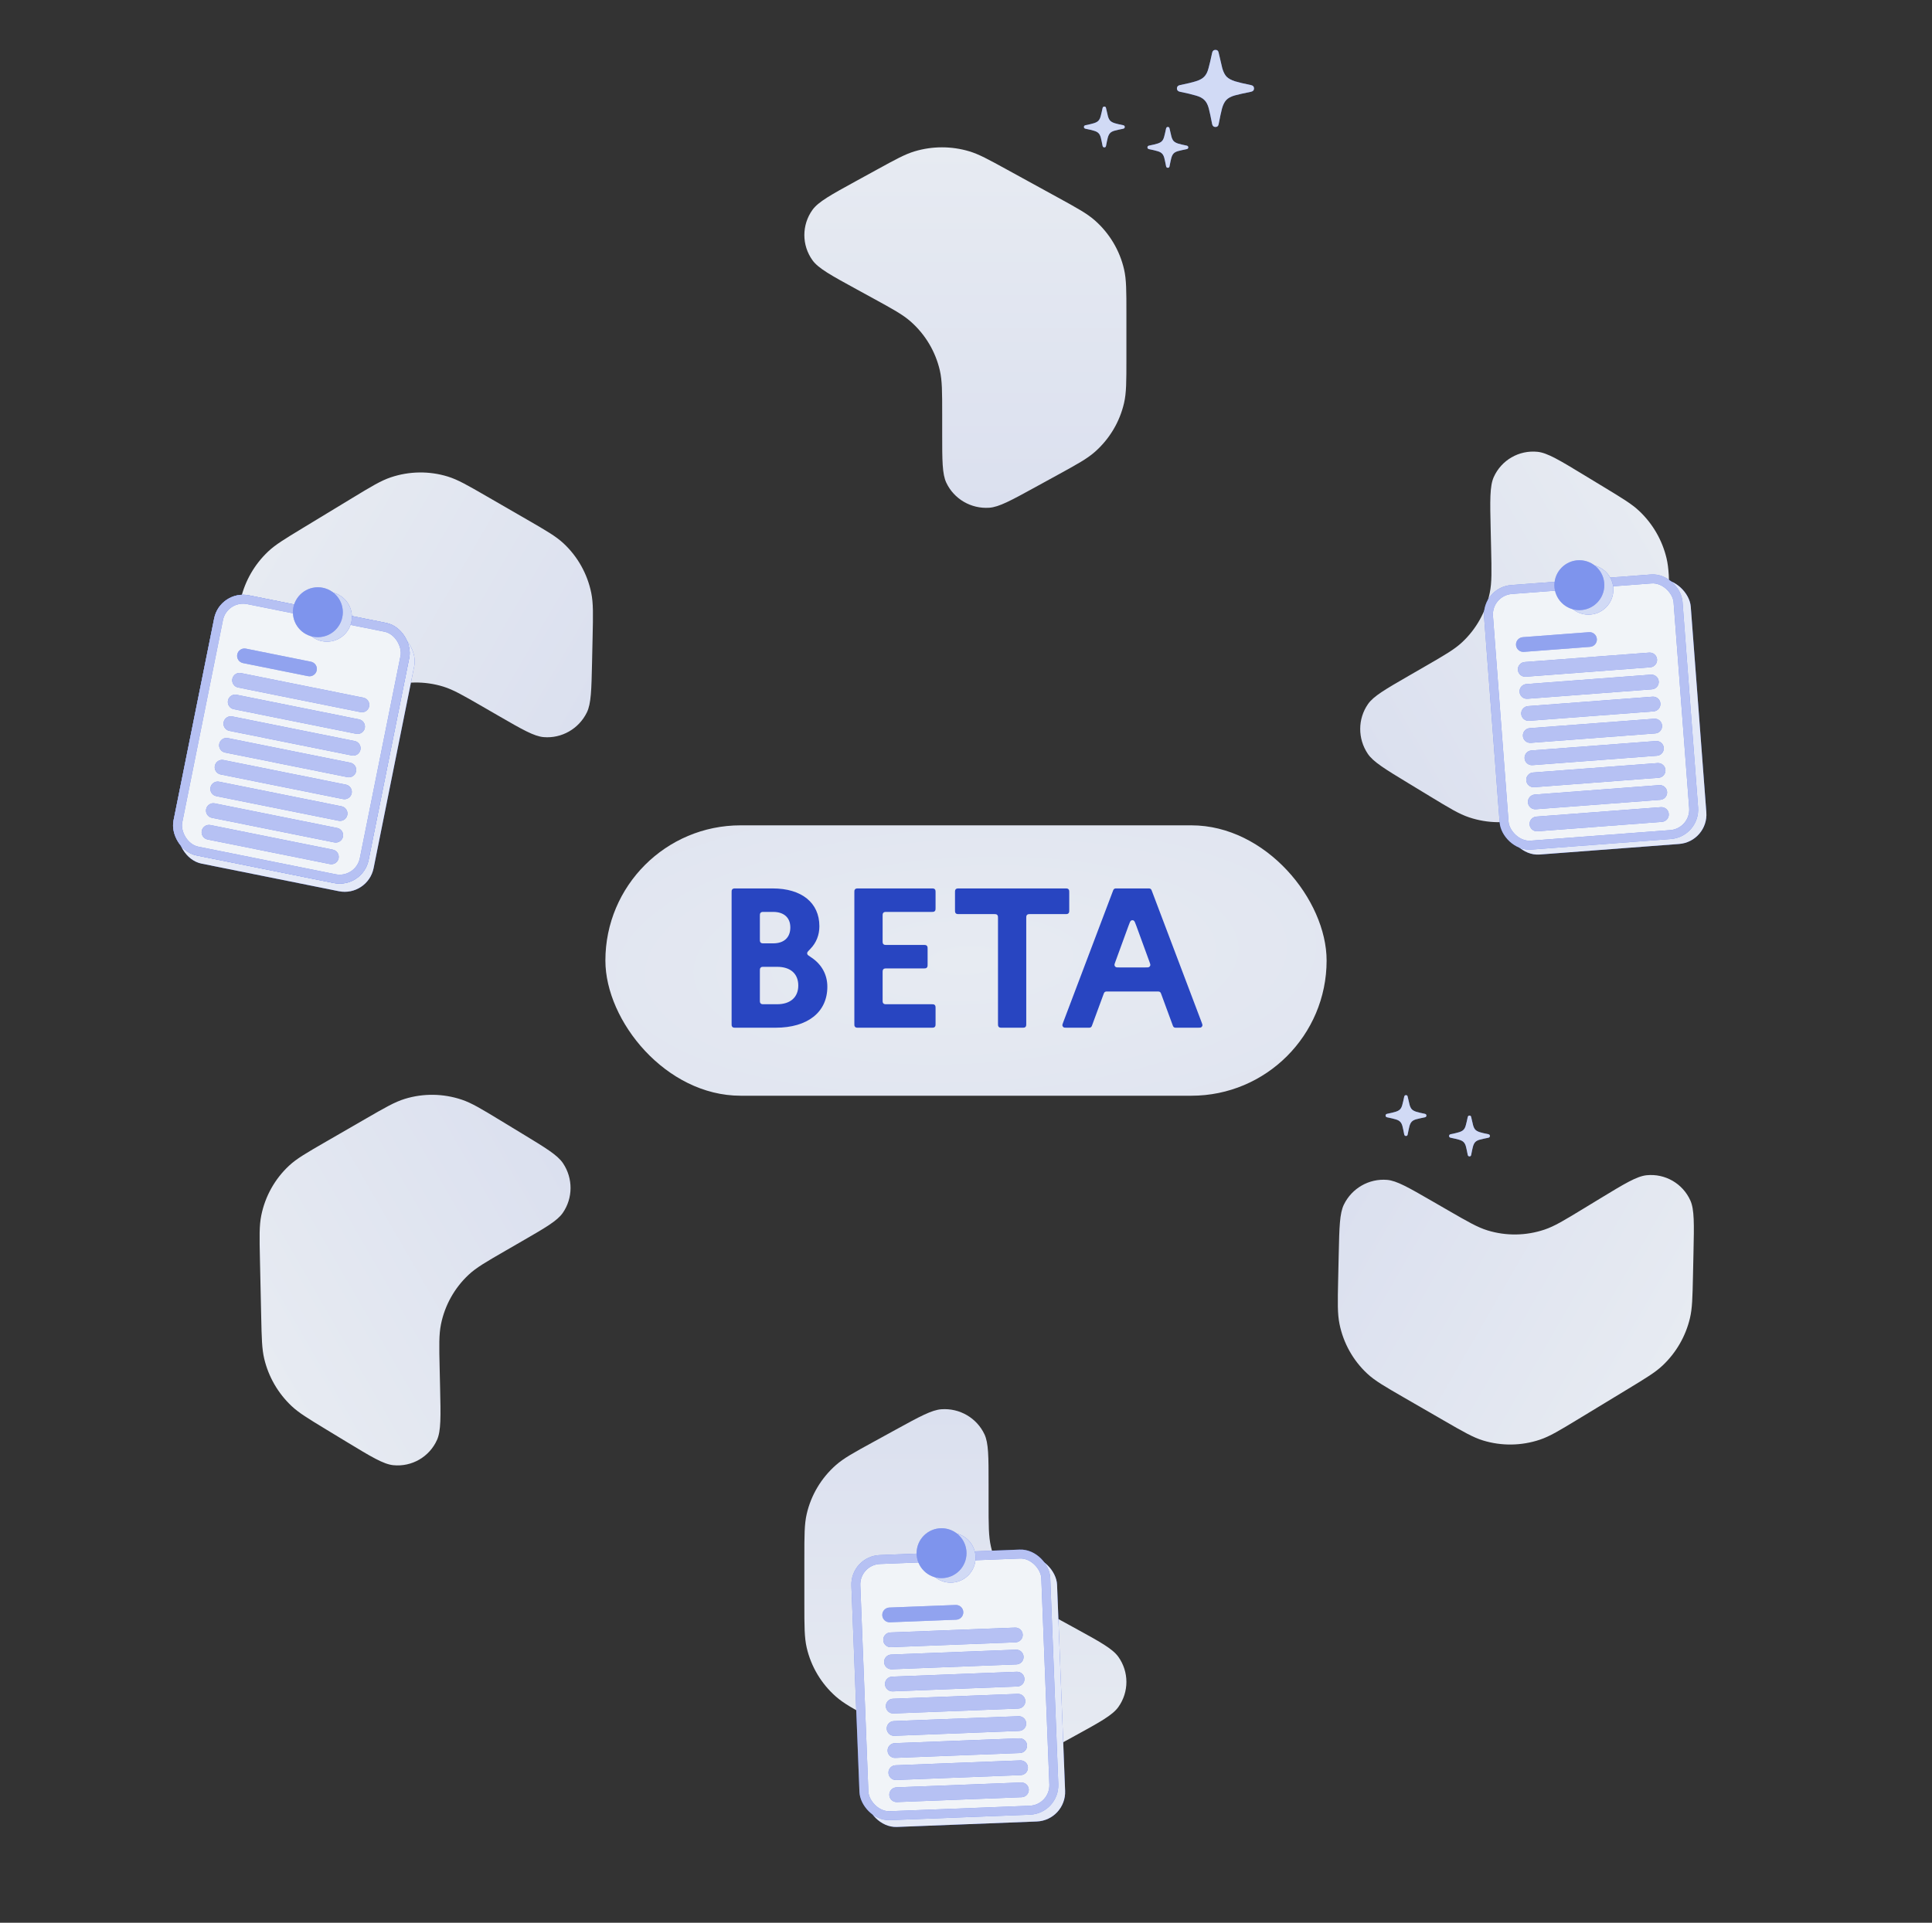 <svg width="221" height="220" viewBox="0 0 221 220" fill="none" xmlns="http://www.w3.org/2000/svg">
<rect x="0" y="0" width="221" height="220" fill="#333333" stroke="none"/>
<rect x="69.25" y="94.434" width="82.5" height="30.938" rx="15.469" fill="url(#paint0_radial_13389_7723)"/>
<path d="M84.178 117.59C84.007 117.59 83.921 117.59 83.855 117.557C83.798 117.528 83.751 117.481 83.722 117.423C83.688 117.358 83.688 117.272 83.688 117.1V102.143C83.688 101.971 83.688 101.886 83.722 101.82C83.751 101.763 83.798 101.716 83.855 101.686C83.921 101.653 84.007 101.653 84.178 101.653H88.378C91.702 101.653 93.729 103.292 93.729 105.979C93.729 106.974 93.38 107.863 92.714 108.551C92.479 108.795 92.361 108.917 92.341 108.997C92.32 109.083 92.324 109.126 92.364 109.206C92.4 109.28 92.536 109.371 92.809 109.552C93.994 110.341 94.639 111.519 94.639 112.9C94.639 115.814 92.385 117.59 88.72 117.59H84.178ZM88.447 104.34H87.411C87.24 104.34 87.154 104.34 87.088 104.373C87.031 104.402 86.984 104.449 86.955 104.507C86.921 104.572 86.921 104.658 86.921 104.829V107.447C86.921 107.618 86.921 107.704 86.955 107.77C86.984 107.827 87.031 107.874 87.088 107.904C87.154 107.937 87.24 107.937 87.411 107.937H88.447C89.676 107.937 90.405 107.277 90.405 106.115C90.405 105 89.676 104.34 88.447 104.34ZM88.902 110.623H87.411C87.24 110.623 87.154 110.623 87.088 110.657C87.031 110.686 86.984 110.733 86.955 110.791C86.921 110.856 86.921 110.942 86.921 111.113V114.414C86.921 114.585 86.921 114.671 86.955 114.737C86.984 114.794 87.031 114.841 87.088 114.87C87.154 114.904 87.24 114.904 87.411 114.904H88.902C90.405 114.904 91.315 114.107 91.315 112.764C91.315 111.398 90.405 110.623 88.902 110.623Z" fill="#2845C1"/>
<path d="M98.219 117.59C98.048 117.59 97.962 117.59 97.897 117.557C97.839 117.528 97.792 117.481 97.763 117.423C97.729 117.358 97.729 117.272 97.729 117.1V102.143C97.729 101.971 97.729 101.886 97.763 101.82C97.792 101.763 97.839 101.716 97.897 101.686C97.962 101.653 98.048 101.653 98.219 101.653H106.529C106.7 101.653 106.786 101.653 106.851 101.686C106.909 101.716 106.956 101.763 106.985 101.82C107.018 101.886 107.018 101.971 107.018 102.143V103.85C107.018 104.021 107.018 104.107 106.985 104.172C106.956 104.23 106.909 104.277 106.851 104.306C106.786 104.34 106.7 104.34 106.529 104.34H101.452C101.281 104.34 101.195 104.34 101.129 104.373C101.072 104.402 101.025 104.449 100.996 104.507C100.962 104.572 100.962 104.658 100.962 104.829V107.629C100.962 107.801 100.962 107.886 100.996 107.952C101.025 108.009 101.072 108.056 101.129 108.086C101.195 108.119 101.281 108.119 101.452 108.119H105.618C105.789 108.119 105.875 108.119 105.941 108.152C105.998 108.182 106.045 108.229 106.074 108.286C106.108 108.352 106.108 108.437 106.108 108.609V110.316C106.108 110.487 106.108 110.573 106.074 110.638C106.045 110.696 105.998 110.743 105.941 110.772C105.875 110.806 105.789 110.806 105.618 110.806H101.452C101.281 110.806 101.195 110.806 101.129 110.839C101.072 110.868 101.025 110.915 100.996 110.973C100.962 111.038 100.962 111.124 100.962 111.295V114.414C100.962 114.585 100.962 114.671 100.996 114.737C101.025 114.794 101.072 114.841 101.129 114.87C101.195 114.904 101.281 114.904 101.452 114.904H106.529C106.7 114.904 106.786 114.904 106.851 114.937C106.909 114.966 106.956 115.013 106.985 115.071C107.018 115.136 107.018 115.222 107.018 115.394V117.1C107.018 117.272 107.018 117.358 106.985 117.423C106.956 117.481 106.909 117.528 106.851 117.557C106.786 117.59 106.7 117.59 106.529 117.59H98.219Z" fill="#2845C1"/>
<path d="M109.732 104.59C109.56 104.59 109.474 104.59 109.409 104.557C109.351 104.527 109.304 104.481 109.275 104.423C109.242 104.357 109.242 104.272 109.242 104.1V102.143C109.242 101.971 109.242 101.886 109.275 101.82C109.304 101.763 109.351 101.716 109.409 101.686C109.474 101.653 109.56 101.653 109.732 101.653H121.82C121.992 101.653 122.078 101.653 122.143 101.686C122.201 101.716 122.248 101.763 122.277 101.82C122.31 101.886 122.31 101.971 122.31 102.143V104.1C122.31 104.272 122.31 104.357 122.277 104.423C122.248 104.481 122.201 104.527 122.143 104.557C122.078 104.59 121.992 104.59 121.82 104.59H117.882C117.711 104.59 117.625 104.59 117.56 104.623C117.502 104.653 117.455 104.7 117.426 104.757C117.392 104.823 117.392 104.908 117.392 105.08V117.1C117.392 117.272 117.392 117.358 117.359 117.423C117.33 117.481 117.283 117.528 117.225 117.557C117.16 117.59 117.074 117.59 116.903 117.59H114.649C114.478 117.59 114.392 117.59 114.327 117.557C114.269 117.528 114.222 117.481 114.193 117.423C114.16 117.358 114.16 117.272 114.16 117.1V105.08C114.16 104.908 114.16 104.823 114.126 104.757C114.097 104.7 114.05 104.653 113.992 104.623C113.927 104.59 113.841 104.59 113.67 104.59H109.732Z" fill="#2845C1"/>
<path d="M122.094 117.59C121.855 117.59 121.736 117.59 121.66 117.54C121.593 117.496 121.546 117.428 121.529 117.35C121.509 117.261 121.551 117.15 121.636 116.927L127.298 101.969C127.341 101.855 127.363 101.798 127.4 101.756C127.433 101.719 127.474 101.691 127.521 101.673C127.573 101.653 127.634 101.653 127.756 101.653H131.314C131.436 101.653 131.497 101.653 131.55 101.673C131.596 101.691 131.637 101.719 131.67 101.756C131.708 101.798 131.729 101.855 131.772 101.969L137.435 116.927C137.519 117.15 137.561 117.261 137.542 117.35C137.524 117.428 137.477 117.496 137.41 117.54C137.334 117.59 137.215 117.59 136.977 117.59H134.59C134.467 117.59 134.405 117.59 134.352 117.57C134.305 117.552 134.264 117.523 134.231 117.486C134.194 117.443 134.173 117.385 134.13 117.27L132.841 113.767C132.798 113.652 132.777 113.594 132.74 113.551C132.707 113.514 132.665 113.485 132.618 113.467C132.566 113.447 132.504 113.447 132.381 113.447H126.689C126.566 113.447 126.505 113.447 126.452 113.467C126.405 113.485 126.364 113.514 126.331 113.551C126.293 113.594 126.272 113.652 126.23 113.767L124.94 117.27C124.898 117.385 124.877 117.443 124.839 117.486C124.806 117.523 124.765 117.552 124.718 117.57C124.665 117.59 124.604 117.59 124.481 117.59H122.094ZM127.59 110.034C127.509 110.255 127.468 110.366 127.489 110.454C127.507 110.532 127.554 110.599 127.62 110.642C127.696 110.692 127.814 110.692 128.05 110.692H131.021C131.256 110.692 131.374 110.692 131.45 110.642C131.517 110.599 131.564 110.532 131.582 110.454C131.602 110.366 131.561 110.255 131.481 110.034L129.995 105.965C129.853 105.576 129.782 105.381 129.679 105.326C129.589 105.279 129.481 105.279 129.392 105.326C129.288 105.381 129.217 105.576 129.075 105.965L127.59 110.034Z" fill="#2845C1"/>
<path d="M128.849 35.822C128.849 33.265 128.849 31.986 128.581 30.818C128.085 28.66 126.922 26.707 125.255 25.232C124.353 24.433 123.222 23.813 120.961 22.572L115.182 19.402C113.046 18.23 111.977 17.644 110.875 17.314C108.839 16.705 106.666 16.705 104.629 17.314C103.527 17.644 102.459 18.23 100.323 19.402L97.939 20.709C95.047 22.296 93.601 23.09 92.938 24.013C91.699 25.741 91.7 28.054 92.941 29.78C93.605 30.703 95.052 31.495 97.945 33.079L99.875 34.135C102.14 35.375 103.272 35.995 104.176 36.794C105.846 38.27 107.01 40.223 107.507 42.383C107.776 43.552 107.776 44.832 107.776 47.392V49.578C107.776 52.68 107.776 54.231 108.247 55.231C109.128 57.101 111.083 58.239 113.162 58.095C114.275 58.018 115.647 57.266 118.39 55.762L120.957 54.354C123.22 53.114 124.351 52.494 125.253 51.695C126.922 50.219 128.084 48.267 128.581 46.108C128.849 44.94 128.849 43.661 128.849 41.102V35.822Z" fill="url(#paint1_linear_13389_7723)"/>
<path d="M183.593 88.698C185.808 87.419 186.916 86.78 187.793 85.963C189.414 84.455 190.524 82.472 190.968 80.29C191.208 79.109 191.18 77.82 191.124 75.241L190.98 68.652C190.927 66.216 190.9 64.998 190.635 63.878C190.144 61.81 189.057 59.928 187.512 58.469C186.675 57.679 185.633 57.047 183.55 55.783L181.227 54.373C178.406 52.661 176.996 51.806 175.865 51.694C173.749 51.484 171.746 52.642 170.872 54.58C170.404 55.616 170.442 57.265 170.517 60.563L170.567 62.762C170.626 65.343 170.655 66.634 170.415 67.816C169.972 70 168.863 71.985 167.24 73.496C166.363 74.313 165.254 74.953 163.037 76.233L161.144 77.326C158.457 78.877 157.114 79.653 156.483 80.561C155.305 82.258 155.296 84.52 156.461 86.249C157.084 87.174 158.421 87.986 161.096 89.61L163.598 91.129C165.803 92.469 166.906 93.138 168.049 93.52C170.161 94.227 172.434 94.258 174.551 93.608C175.697 93.257 176.805 92.617 179.02 91.338L183.593 88.698Z" fill="url(#paint2_linear_13389_7723)"/>
<path d="M165.173 162.546C167.388 163.825 168.496 164.464 169.641 164.816C171.758 165.465 174.03 165.435 176.142 164.729C177.285 164.346 178.387 163.677 180.592 162.339L186.227 158.92C188.31 157.656 189.352 157.024 190.189 156.234C191.734 154.775 192.821 152.893 193.311 150.825C193.577 149.706 193.604 148.487 193.657 146.051L193.716 143.334C193.788 140.035 193.824 138.386 193.356 137.351C192.479 135.414 190.475 134.258 188.36 134.469C187.229 134.583 185.819 135.44 183 137.154L181.121 138.297C178.915 139.638 177.812 140.309 176.669 140.692C174.555 141.401 172.281 141.433 170.162 140.783C169.016 140.431 167.907 139.791 165.69 138.511L163.797 137.418C161.11 135.867 159.767 135.092 158.665 135C156.606 134.828 154.643 135.951 153.728 137.824C153.238 138.827 153.204 140.391 153.135 143.518L153.07 146.445C153.013 149.025 152.985 150.314 153.225 151.495C153.669 153.678 154.778 155.661 156.4 157.171C157.277 157.987 158.385 158.627 160.601 159.906L165.173 162.546Z" fill="url(#paint3_linear_13389_7723)"/>
<path d="M92.01 183.518C92.01 186.075 92.01 187.354 92.278 188.522C92.774 190.68 93.936 192.632 95.604 194.108C96.506 194.907 97.637 195.527 99.898 196.768L105.677 199.938C107.813 201.11 108.881 201.696 109.983 202.026C112.02 202.635 114.193 202.635 116.229 202.026C117.331 201.696 118.4 201.11 120.536 199.938L122.919 198.63C125.812 197.044 127.258 196.25 127.92 195.327C129.16 193.599 129.159 191.286 127.918 189.559C127.254 188.637 125.807 187.844 122.913 186.26L120.984 185.204C118.719 183.965 117.587 183.345 116.683 182.546C115.013 181.07 113.848 179.117 113.351 176.957C113.083 175.788 113.083 174.508 113.083 171.947L113.083 169.762C113.083 166.66 113.083 165.108 112.611 164.108C111.73 162.239 109.776 161.1 107.696 161.245C106.584 161.322 105.212 162.074 102.468 163.578L99.901 164.986C97.639 166.226 96.508 166.846 95.605 167.645C93.937 169.121 92.774 171.073 92.278 173.232C92.01 174.4 92.01 175.679 92.01 178.237L92.01 183.518Z" fill="url(#paint4_linear_13389_7723)"/>
<path d="M37.266 130.642C35.05 131.921 33.943 132.56 33.066 133.376C31.445 134.885 30.335 136.868 29.891 139.05C29.65 140.231 29.678 141.52 29.735 144.099L29.879 150.688C29.932 153.124 29.959 154.342 30.224 155.462C30.715 157.53 31.801 159.412 33.347 160.871C34.184 161.66 35.225 162.292 37.308 163.557L39.632 164.967C42.453 166.678 43.863 167.534 44.994 167.646C47.109 167.856 49.113 166.698 49.987 164.76C50.455 163.724 50.417 162.075 50.342 158.777L50.292 156.578C50.233 153.997 50.203 152.706 50.443 151.524C50.886 149.34 51.996 147.354 53.618 145.844C54.496 145.027 55.605 144.387 57.822 143.107L59.714 142.014C62.401 140.463 63.745 139.687 64.375 138.779C65.554 137.082 65.562 134.82 64.398 133.091C63.775 132.165 62.437 131.354 59.763 129.73L57.261 128.21C55.055 126.871 53.953 126.202 52.81 125.819C50.697 125.113 48.425 125.082 46.307 125.732C45.162 126.083 44.054 126.723 41.838 128.002L37.266 130.642Z" fill="url(#paint5_linear_13389_7723)"/>
<path d="M55.685 56.794C53.47 55.515 52.363 54.876 51.217 54.525C49.1 53.875 46.828 53.905 44.716 54.612C43.573 54.994 42.471 55.663 40.266 57.001L34.631 60.42C32.548 61.684 31.506 62.316 30.67 63.106C29.124 64.565 28.038 66.447 27.547 68.515C27.281 69.635 27.255 70.853 27.202 73.289L27.142 76.006C27.07 79.305 27.034 80.954 27.503 81.99C28.379 83.926 30.383 85.082 32.499 84.871C33.63 84.757 35.039 83.9 37.858 82.186L39.737 81.043C41.943 79.702 43.046 79.031 44.19 78.648C46.303 77.939 48.577 77.908 50.696 78.557C51.843 78.909 52.952 79.549 55.169 80.829L57.061 81.922C59.748 83.473 61.091 84.249 62.193 84.341C64.252 84.512 66.216 83.389 67.131 81.516C67.62 80.513 67.655 78.95 67.724 75.822L67.788 72.895C67.845 70.315 67.874 69.026 67.634 67.845C67.19 65.662 66.08 63.679 64.459 62.169C63.581 61.353 62.474 60.713 60.258 59.434L55.685 56.794Z" fill="url(#paint6_linear_13389_7723)"/>
<rect x="98.036" y="178.838" width="22.765" height="30.354" rx="3.373" transform="rotate(-2.237 98.036 178.838)" fill="#3E5DE7"/>
<rect x="98.036" y="178.838" width="22.765" height="30.354" rx="3.373" transform="rotate(-2.237 98.036 178.838)" fill="#F6F8F9" fill-opacity="0.9"/>
<path fill-rule="evenodd" clip-rule="evenodd" d="M101.701 185.589C101.683 185.123 102.046 184.731 102.511 184.713L110.094 184.417C110.559 184.399 110.951 184.761 110.969 185.227C110.987 185.692 110.625 186.084 110.159 186.102L102.577 186.398C102.112 186.416 101.72 186.054 101.701 185.589Z" fill="#3E5DE7"/>
<path fill-rule="evenodd" clip-rule="evenodd" d="M101.701 185.589C101.683 185.123 102.046 184.731 102.511 184.713L110.094 184.417C110.559 184.399 110.951 184.761 110.969 185.227C110.987 185.692 110.625 186.084 110.159 186.102L102.577 186.398C102.112 186.416 101.72 186.054 101.701 185.589Z" fill="#F6F8F9" fill-opacity="0.45"/>
<path fill-rule="evenodd" clip-rule="evenodd" d="M101.813 188.438C101.795 187.972 102.157 187.58 102.622 187.562L116.892 187.005C117.357 186.987 117.749 187.349 117.767 187.814C117.785 188.28 117.423 188.672 116.957 188.69L102.688 189.247C102.223 189.266 101.831 188.903 101.813 188.438ZM101.911 190.965C101.893 190.5 102.256 190.108 102.721 190.09L116.99 189.532C117.456 189.514 117.848 189.877 117.866 190.342C117.884 190.807 117.522 191.199 117.056 191.217L102.787 191.775C102.322 191.793 101.93 191.431 101.911 190.965ZM102.01 193.493C101.992 193.028 102.354 192.636 102.82 192.617L117.089 192.06C117.554 192.042 117.946 192.404 117.965 192.869C117.983 193.335 117.62 193.727 117.155 193.745L102.886 194.302C102.42 194.321 102.028 193.958 102.01 193.493ZM102.109 196.02C102.091 195.555 102.453 195.163 102.919 195.145L117.188 194.587C117.653 194.569 118.045 194.932 118.063 195.397C118.081 195.862 117.719 196.254 117.254 196.272L102.984 196.83C102.519 196.848 102.127 196.486 102.109 196.02Z" fill="#3E5DE7"/>
<path fill-rule="evenodd" clip-rule="evenodd" d="M101.813 188.438C101.795 187.972 102.157 187.58 102.622 187.562L116.892 187.005C117.357 186.987 117.749 187.349 117.767 187.814C117.785 188.28 117.423 188.672 116.957 188.69L102.688 189.247C102.223 189.266 101.831 188.903 101.813 188.438ZM101.911 190.965C101.893 190.5 102.256 190.108 102.721 190.09L116.99 189.532C117.456 189.514 117.848 189.877 117.866 190.342C117.884 190.807 117.522 191.199 117.056 191.217L102.787 191.775C102.322 191.793 101.93 191.431 101.911 190.965ZM102.01 193.493C101.992 193.028 102.354 192.636 102.82 192.617L117.089 192.06C117.554 192.042 117.946 192.404 117.965 192.869C117.983 193.335 117.62 193.727 117.155 193.745L102.886 194.302C102.42 194.321 102.028 193.958 102.01 193.493ZM102.109 196.02C102.091 195.555 102.453 195.163 102.919 195.145L117.188 194.587C117.653 194.569 118.045 194.932 118.063 195.397C118.081 195.862 117.719 196.254 117.254 196.272L102.984 196.83C102.519 196.848 102.127 196.486 102.109 196.02Z" fill="#F6F8F9" fill-opacity="0.65"/>
<path fill-rule="evenodd" clip-rule="evenodd" d="M102.209 198.578C102.191 198.112 102.553 197.72 103.018 197.702L117.288 197.145C117.753 197.127 118.145 197.489 118.163 197.954C118.181 198.42 117.819 198.812 117.354 198.83L103.084 199.387C102.619 199.406 102.227 199.043 102.209 198.578ZM102.308 201.105C102.289 200.64 102.652 200.248 103.117 200.23L117.387 199.672C117.852 199.654 118.244 200.017 118.262 200.482C118.28 200.947 117.918 201.339 117.452 201.357L103.183 201.915C102.718 201.933 102.326 201.571 102.308 201.105ZM102.406 203.633C102.388 203.168 102.751 202.776 103.216 202.757L117.485 202.2C117.951 202.182 118.343 202.544 118.361 203.009C118.379 203.475 118.016 203.867 117.551 203.885L103.282 204.442C102.817 204.461 102.425 204.098 102.406 203.633ZM102.505 206.16C102.487 205.695 102.849 205.303 103.315 205.285L117.584 204.727C118.049 204.709 118.441 205.072 118.459 205.537C118.478 206.002 118.115 206.394 117.65 206.412L103.381 206.97C102.915 206.988 102.523 206.626 102.505 206.16Z" fill="#3E5DE7"/>
<path fill-rule="evenodd" clip-rule="evenodd" d="M102.209 198.578C102.191 198.112 102.553 197.72 103.018 197.702L117.288 197.145C117.753 197.127 118.145 197.489 118.163 197.954C118.181 198.42 117.819 198.812 117.354 198.83L103.084 199.387C102.619 199.406 102.227 199.043 102.209 198.578ZM102.308 201.105C102.289 200.64 102.652 200.248 103.117 200.23L117.387 199.672C117.852 199.654 118.244 200.017 118.262 200.482C118.28 200.947 117.918 201.339 117.452 201.357L103.183 201.915C102.718 201.933 102.326 201.571 102.308 201.105ZM102.406 203.633C102.388 203.168 102.751 202.776 103.216 202.757L117.485 202.2C117.951 202.182 118.343 202.544 118.361 203.009C118.379 203.475 118.016 203.867 117.551 203.885L103.282 204.442C102.817 204.461 102.425 204.098 102.406 203.633ZM102.505 206.16C102.487 205.695 102.849 205.303 103.315 205.285L117.584 204.727C118.049 204.709 118.441 205.072 118.459 205.537C118.478 206.002 118.115 206.394 117.65 206.412L103.381 206.97C102.915 206.988 102.523 206.626 102.505 206.16Z" fill="#F6F8F9" fill-opacity="0.65"/>
<rect x="97.788" y="178.551" width="21.742" height="29.331" rx="2.861" transform="rotate(-2.237 97.788 178.551)" fill="#3E5DE7"/>
<rect x="97.788" y="178.551" width="21.742" height="29.331" rx="2.861" transform="rotate(-2.237 97.788 178.551)" fill="#F6F8F9" fill-opacity="0.975"/>
<rect x="97.788" y="178.551" width="21.742" height="29.331" rx="2.861" transform="rotate(-2.237 97.788 178.551)" stroke="#3E5DE7" stroke-width="1.023"/>
<rect x="97.788" y="178.551" width="21.742" height="29.331" rx="2.861" transform="rotate(-2.237 97.788 178.551)" stroke="#F6F8F9" stroke-opacity="0.65" stroke-width="1.023"/>
<path fill-rule="evenodd" clip-rule="evenodd" d="M100.923 184.811C100.905 184.345 101.268 183.953 101.733 183.935L109.316 183.639C109.781 183.621 110.173 183.983 110.191 184.448C110.209 184.914 109.847 185.306 109.381 185.324L101.799 185.62C101.333 185.638 100.941 185.276 100.923 184.811Z" fill="#3E5DE7"/>
<path fill-rule="evenodd" clip-rule="evenodd" d="M100.923 184.811C100.905 184.345 101.268 183.953 101.733 183.935L109.316 183.639C109.781 183.621 110.173 183.983 110.191 184.448C110.209 184.914 109.847 185.306 109.381 185.324L101.799 185.62C101.333 185.638 100.941 185.276 100.923 184.811Z" fill="#F6F8F9" fill-opacity="0.45"/>
<path fill-rule="evenodd" clip-rule="evenodd" d="M101.035 187.66C101.017 187.195 101.379 186.803 101.844 186.784L116.114 186.227C116.579 186.209 116.971 186.571 116.989 187.037C117.007 187.502 116.645 187.894 116.18 187.912L101.91 188.47C101.445 188.488 101.053 188.125 101.035 187.66ZM101.134 190.187C101.115 189.722 101.478 189.33 101.943 189.312L116.213 188.755C116.678 188.736 117.07 189.099 117.088 189.564C117.106 190.029 116.744 190.421 116.278 190.44L102.009 190.997C101.544 191.015 101.152 190.653 101.134 190.187ZM101.232 192.715C101.214 192.25 101.577 191.858 102.042 191.84L116.311 191.282C116.777 191.264 117.169 191.626 117.187 192.092C117.205 192.557 116.842 192.949 116.377 192.967L102.108 193.525C101.643 193.543 101.251 193.18 101.232 192.715ZM101.331 195.243C101.313 194.777 101.675 194.385 102.141 194.367L116.41 193.81C116.875 193.791 117.267 194.154 117.285 194.619C117.304 195.085 116.941 195.476 116.476 195.495L102.207 196.052C101.741 196.07 101.349 195.708 101.331 195.243Z" fill="#3E5DE7"/>
<path fill-rule="evenodd" clip-rule="evenodd" d="M101.035 187.66C101.017 187.195 101.379 186.803 101.844 186.784L116.114 186.227C116.579 186.209 116.971 186.571 116.989 187.037C117.007 187.502 116.645 187.894 116.18 187.912L101.91 188.47C101.445 188.488 101.053 188.125 101.035 187.66ZM101.134 190.187C101.115 189.722 101.478 189.33 101.943 189.312L116.213 188.755C116.678 188.736 117.07 189.099 117.088 189.564C117.106 190.029 116.744 190.421 116.278 190.44L102.009 190.997C101.544 191.015 101.152 190.653 101.134 190.187ZM101.232 192.715C101.214 192.25 101.577 191.858 102.042 191.84L116.311 191.282C116.777 191.264 117.169 191.626 117.187 192.092C117.205 192.557 116.842 192.949 116.377 192.967L102.108 193.525C101.643 193.543 101.251 193.18 101.232 192.715ZM101.331 195.243C101.313 194.777 101.675 194.385 102.141 194.367L116.41 193.81C116.875 193.791 117.267 194.154 117.285 194.619C117.304 195.085 116.941 195.476 116.476 195.495L102.207 196.052C101.741 196.07 101.349 195.708 101.331 195.243Z" fill="#F6F8F9" fill-opacity="0.65"/>
<path fill-rule="evenodd" clip-rule="evenodd" d="M101.431 197.8C101.413 197.335 101.775 196.943 102.241 196.924L116.51 196.367C116.975 196.349 117.367 196.711 117.385 197.177C117.404 197.642 117.041 198.034 116.576 198.052L102.306 198.61C101.841 198.628 101.449 198.265 101.431 197.8ZM101.53 200.327C101.512 199.862 101.874 199.47 102.339 199.452L116.609 198.895C117.074 198.876 117.466 199.239 117.484 199.704C117.502 200.169 117.14 200.561 116.675 200.58L102.405 201.137C101.94 201.155 101.548 200.793 101.53 200.327ZM101.629 202.855C101.61 202.39 101.973 201.998 102.438 201.98L116.707 201.422C117.173 201.404 117.565 201.766 117.583 202.232C117.601 202.697 117.239 203.089 116.773 203.107L102.504 203.665C102.039 203.683 101.647 203.32 101.629 202.855ZM101.727 205.383C101.709 204.917 102.072 204.525 102.537 204.507L116.806 203.95C117.272 203.931 117.663 204.294 117.682 204.759C117.7 205.225 117.337 205.616 116.872 205.635L102.603 206.192C102.137 206.21 101.745 205.848 101.727 205.383Z" fill="#3E5DE7"/>
<path fill-rule="evenodd" clip-rule="evenodd" d="M101.431 197.8C101.413 197.335 101.775 196.943 102.241 196.924L116.51 196.367C116.975 196.349 117.367 196.711 117.385 197.177C117.404 197.642 117.041 198.034 116.576 198.052L102.306 198.61C101.841 198.628 101.449 198.265 101.431 197.8ZM101.53 200.327C101.512 199.862 101.874 199.47 102.339 199.452L116.609 198.895C117.074 198.876 117.466 199.239 117.484 199.704C117.502 200.169 117.14 200.561 116.675 200.58L102.405 201.137C101.94 201.155 101.548 200.793 101.53 200.327ZM101.629 202.855C101.61 202.39 101.973 201.998 102.438 201.98L116.707 201.422C117.173 201.404 117.565 201.766 117.583 202.232C117.601 202.697 117.239 203.089 116.773 203.107L102.504 203.665C102.039 203.683 101.647 203.32 101.629 202.855ZM101.727 205.383C101.709 204.917 102.072 204.525 102.537 204.507L116.806 203.95C117.272 203.931 117.663 204.294 117.682 204.759C117.7 205.225 117.337 205.616 116.872 205.635L102.603 206.192C102.137 206.21 101.745 205.848 101.727 205.383Z" fill="#F6F8F9" fill-opacity="0.65"/>
<circle cx="108.742" cy="178.233" r="2.854" fill="#3E5DE7"/>
<circle cx="108.742" cy="178.233" r="2.854" fill="#F6F8F9" fill-opacity="0.8"/>
<circle cx="107.704" cy="177.714" r="2.854" fill="#3E5DE7"/>
<circle cx="107.704" cy="177.714" r="2.854" fill="#F6F8F9" fill-opacity="0.35"/>
<rect x="170.449" y="67.762" width="22.765" height="30.354" rx="3.373" transform="rotate(-4.331 170.449 67.762)" fill="#3E5DE7"/>
<rect x="170.449" y="67.762" width="22.765" height="30.354" rx="3.373" transform="rotate(-4.331 170.449 67.762)" fill="#F6F8F9" fill-opacity="0.9"/>
<path fill-rule="evenodd" clip-rule="evenodd" d="M174.359 74.374C174.324 73.91 174.672 73.505 175.136 73.47L182.703 72.897C183.168 72.862 183.572 73.21 183.608 73.674C183.643 74.138 183.295 74.543 182.831 74.578L175.264 75.151C174.799 75.187 174.395 74.839 174.359 74.374Z" fill="#3E5DE7"/>
<path fill-rule="evenodd" clip-rule="evenodd" d="M174.359 74.374C174.324 73.91 174.672 73.505 175.136 73.47L182.703 72.897C183.168 72.862 183.572 73.21 183.608 73.674C183.643 74.138 183.295 74.543 182.831 74.578L175.264 75.151C174.799 75.187 174.395 74.839 174.359 74.374Z" fill="#F6F8F9" fill-opacity="0.45"/>
<path fill-rule="evenodd" clip-rule="evenodd" d="M174.575 77.218C174.54 76.754 174.888 76.349 175.352 76.314L189.592 75.235C190.056 75.2 190.461 75.548 190.496 76.012C190.531 76.476 190.183 76.881 189.719 76.916L175.48 77.995C175.015 78.03 174.61 77.682 174.575 77.218ZM174.766 79.74C174.731 79.276 175.079 78.871 175.543 78.836L189.783 77.757C190.247 77.722 190.652 78.07 190.687 78.534C190.722 78.999 190.374 79.404 189.91 79.439L175.671 80.517C175.206 80.552 174.801 80.204 174.766 79.74ZM174.957 82.263C174.922 81.798 175.27 81.393 175.734 81.358L189.974 80.279C190.438 80.244 190.843 80.592 190.878 81.057C190.913 81.521 190.565 81.926 190.101 81.961L175.862 83.04C175.397 83.075 174.992 82.727 174.957 82.263ZM175.148 84.785C175.113 84.32 175.461 83.915 175.925 83.88L190.165 82.802C190.629 82.767 191.034 83.115 191.069 83.579C191.104 84.043 190.756 84.448 190.292 84.483L176.053 85.562C175.588 85.597 175.183 85.249 175.148 84.785Z" fill="#3E5DE7"/>
<path fill-rule="evenodd" clip-rule="evenodd" d="M174.575 77.218C174.54 76.754 174.888 76.349 175.352 76.314L189.592 75.235C190.056 75.2 190.461 75.548 190.496 76.012C190.531 76.476 190.183 76.881 189.719 76.916L175.48 77.995C175.015 78.03 174.61 77.682 174.575 77.218ZM174.766 79.74C174.731 79.276 175.079 78.871 175.543 78.836L189.783 77.757C190.247 77.722 190.652 78.07 190.687 78.534C190.722 78.999 190.374 79.404 189.91 79.439L175.671 80.517C175.206 80.552 174.801 80.204 174.766 79.74ZM174.957 82.263C174.922 81.798 175.27 81.393 175.734 81.358L189.974 80.279C190.438 80.244 190.843 80.592 190.878 81.057C190.913 81.521 190.565 81.926 190.101 81.961L175.862 83.04C175.397 83.075 174.992 82.727 174.957 82.263ZM175.148 84.785C175.113 84.32 175.461 83.915 175.925 83.88L190.165 82.802C190.629 82.767 191.034 83.115 191.069 83.579C191.104 84.043 190.756 84.448 190.292 84.483L176.053 85.562C175.588 85.597 175.183 85.249 175.148 84.785Z" fill="#F6F8F9" fill-opacity="0.65"/>
<path fill-rule="evenodd" clip-rule="evenodd" d="M175.342 87.337C175.306 86.872 175.654 86.467 176.119 86.432L190.358 85.354C190.822 85.319 191.227 85.666 191.262 86.131C191.298 86.595 190.95 87 190.485 87.035L176.246 88.114C175.782 88.149 175.377 87.801 175.342 87.337ZM175.533 89.859C175.497 89.395 175.845 88.99 176.31 88.954L190.549 87.876C191.013 87.841 191.418 88.189 191.454 88.653C191.489 89.117 191.141 89.522 190.676 89.558L176.437 90.636C175.973 90.671 175.568 90.323 175.533 89.859ZM175.724 92.381C175.688 91.917 176.036 91.512 176.501 91.477L190.74 90.398C191.204 90.363 191.609 90.711 191.645 91.175C191.68 91.64 191.332 92.045 190.867 92.08L176.628 93.158C176.164 93.194 175.759 92.846 175.724 92.381ZM175.915 94.903C175.879 94.439 176.227 94.034 176.692 93.999L190.931 92.921C191.395 92.885 191.8 93.233 191.836 93.698C191.871 94.162 191.523 94.567 191.059 94.602L176.819 95.68C176.355 95.716 175.95 95.368 175.915 94.903Z" fill="#3E5DE7"/>
<path fill-rule="evenodd" clip-rule="evenodd" d="M175.342 87.337C175.306 86.872 175.654 86.467 176.119 86.432L190.358 85.354C190.822 85.319 191.227 85.666 191.262 86.131C191.298 86.595 190.95 87 190.485 87.035L176.246 88.114C175.782 88.149 175.377 87.801 175.342 87.337ZM175.533 89.859C175.497 89.395 175.845 88.99 176.31 88.954L190.549 87.876C191.013 87.841 191.418 88.189 191.454 88.653C191.489 89.117 191.141 89.522 190.676 89.558L176.437 90.636C175.973 90.671 175.568 90.323 175.533 89.859ZM175.724 92.381C175.688 91.917 176.036 91.512 176.501 91.477L190.74 90.398C191.204 90.363 191.609 90.711 191.645 91.175C191.68 91.64 191.332 92.045 190.867 92.08L176.628 93.158C176.164 93.194 175.759 92.846 175.724 92.381ZM175.915 94.903C175.879 94.439 176.227 94.034 176.692 93.999L190.931 92.921C191.395 92.885 191.8 93.233 191.836 93.698C191.871 94.162 191.523 94.567 191.059 94.602L176.819 95.68C176.355 95.716 175.95 95.368 175.915 94.903Z" fill="#F6F8F9" fill-opacity="0.65"/>
<rect x="170.054" y="67.668" width="21.742" height="29.331" rx="2.861" transform="rotate(-4.331 170.054 67.668)" fill="#3E5DE7"/>
<rect x="170.054" y="67.668" width="21.742" height="29.331" rx="2.861" transform="rotate(-4.331 170.054 67.668)" fill="#F6F8F9" fill-opacity="0.975"/>
<rect x="170.054" y="67.668" width="21.742" height="29.331" rx="2.861" transform="rotate(-4.331 170.054 67.668)" stroke="#3E5DE7" stroke-width="1.023"/>
<rect x="170.054" y="67.668" width="21.742" height="29.331" rx="2.861" transform="rotate(-4.331 170.054 67.668)" stroke="#F6F8F9" stroke-opacity="0.65" stroke-width="1.023"/>
<path fill-rule="evenodd" clip-rule="evenodd" d="M173.415 73.809C173.38 73.345 173.728 72.94 174.193 72.905L181.759 72.332C182.224 72.296 182.629 72.644 182.664 73.109C182.699 73.573 182.351 73.978 181.887 74.013L174.32 74.586C173.856 74.621 173.451 74.273 173.415 73.809Z" fill="#3E5DE7"/>
<path fill-rule="evenodd" clip-rule="evenodd" d="M173.415 73.809C173.38 73.345 173.728 72.94 174.193 72.905L181.759 72.332C182.224 72.296 182.629 72.644 182.664 73.109C182.699 73.573 182.351 73.978 181.887 74.013L174.32 74.586C173.856 74.621 173.451 74.273 173.415 73.809Z" fill="#F6F8F9" fill-opacity="0.45"/>
<path fill-rule="evenodd" clip-rule="evenodd" d="M173.631 76.653C173.595 76.188 173.943 75.783 174.408 75.748L188.647 74.67C189.111 74.634 189.516 74.982 189.551 75.447C189.587 75.911 189.239 76.316 188.774 76.351L174.535 77.43C174.071 77.465 173.666 77.117 173.631 76.653ZM173.822 79.175C173.786 78.71 174.134 78.305 174.599 78.27L188.838 77.192C189.302 77.157 189.707 77.505 189.743 77.969C189.778 78.433 189.43 78.838 188.965 78.873L174.726 79.952C174.262 79.987 173.857 79.639 173.822 79.175ZM174.013 81.697C173.977 81.233 174.325 80.828 174.79 80.793L189.029 79.714C189.493 79.679 189.898 80.027 189.934 80.491C189.969 80.956 189.621 81.36 189.156 81.396L174.917 82.474C174.453 82.509 174.048 82.161 174.013 81.697ZM174.204 84.219C174.169 83.755 174.516 83.35 174.981 83.315L189.22 82.236C189.685 82.201 190.089 82.549 190.125 83.013C190.16 83.478 189.812 83.883 189.348 83.918L175.108 84.996C174.644 85.031 174.239 84.684 174.204 84.219Z" fill="#3E5DE7"/>
<path fill-rule="evenodd" clip-rule="evenodd" d="M173.631 76.653C173.595 76.188 173.943 75.783 174.408 75.748L188.647 74.67C189.111 74.634 189.516 74.982 189.551 75.447C189.587 75.911 189.239 76.316 188.774 76.351L174.535 77.43C174.071 77.465 173.666 77.117 173.631 76.653ZM173.822 79.175C173.786 78.71 174.134 78.305 174.599 78.27L188.838 77.192C189.302 77.157 189.707 77.505 189.743 77.969C189.778 78.433 189.43 78.838 188.965 78.873L174.726 79.952C174.262 79.987 173.857 79.639 173.822 79.175ZM174.013 81.697C173.977 81.233 174.325 80.828 174.79 80.793L189.029 79.714C189.493 79.679 189.898 80.027 189.934 80.491C189.969 80.956 189.621 81.36 189.156 81.396L174.917 82.474C174.453 82.509 174.048 82.161 174.013 81.697ZM174.204 84.219C174.169 83.755 174.516 83.35 174.981 83.315L189.22 82.236C189.685 82.201 190.089 82.549 190.125 83.013C190.16 83.478 189.812 83.883 189.348 83.918L175.108 84.996C174.644 85.031 174.239 84.684 174.204 84.219Z" fill="#F6F8F9" fill-opacity="0.65"/>
<path fill-rule="evenodd" clip-rule="evenodd" d="M174.397 86.771C174.362 86.307 174.71 85.902 175.174 85.867L189.413 84.788C189.878 84.753 190.283 85.101 190.318 85.565C190.353 86.03 190.005 86.435 189.541 86.47L175.301 87.548C174.837 87.584 174.432 87.236 174.397 86.771ZM174.588 89.293C174.553 88.829 174.901 88.424 175.365 88.389L189.605 87.311C190.069 87.275 190.474 87.623 190.509 88.088C190.544 88.552 190.196 88.957 189.732 88.992L175.492 90.071C175.028 90.106 174.623 89.758 174.588 89.293ZM174.779 91.816C174.744 91.352 175.092 90.947 175.556 90.911L189.796 89.833C190.26 89.798 190.665 90.146 190.7 90.61C190.735 91.074 190.387 91.479 189.923 91.514L175.683 92.593C175.219 92.628 174.814 92.28 174.779 91.816ZM174.97 94.338C174.935 93.874 175.283 93.469 175.747 93.434L189.987 92.355C190.451 92.32 190.856 92.668 190.891 93.132C190.926 93.597 190.578 94.001 190.114 94.037L175.875 95.115C175.41 95.15 175.005 94.802 174.97 94.338Z" fill="#3E5DE7"/>
<path fill-rule="evenodd" clip-rule="evenodd" d="M174.397 86.771C174.362 86.307 174.71 85.902 175.174 85.867L189.413 84.788C189.878 84.753 190.283 85.101 190.318 85.565C190.353 86.03 190.005 86.435 189.541 86.47L175.301 87.548C174.837 87.584 174.432 87.236 174.397 86.771ZM174.588 89.293C174.553 88.829 174.901 88.424 175.365 88.389L189.605 87.311C190.069 87.275 190.474 87.623 190.509 88.088C190.544 88.552 190.196 88.957 189.732 88.992L175.492 90.071C175.028 90.106 174.623 89.758 174.588 89.293ZM174.779 91.816C174.744 91.352 175.092 90.947 175.556 90.911L189.796 89.833C190.26 89.798 190.665 90.146 190.7 90.61C190.735 91.074 190.387 91.479 189.923 91.514L175.683 92.593C175.219 92.628 174.814 92.28 174.779 91.816ZM174.97 94.338C174.935 93.874 175.283 93.469 175.747 93.434L189.987 92.355C190.451 92.32 190.856 92.668 190.891 93.132C190.926 93.597 190.578 94.001 190.114 94.037L175.875 95.115C175.41 95.15 175.005 94.802 174.97 94.338Z" fill="#F6F8F9" fill-opacity="0.65"/>
<circle cx="181.698" cy="67.474" r="2.854" fill="#3E5DE7"/>
<circle cx="181.698" cy="67.474" r="2.854" fill="#F6F8F9" fill-opacity="0.8"/>
<circle cx="180.661" cy="66.955" r="2.854" fill="#3E5DE7"/>
<circle cx="180.661" cy="66.955" r="2.854" fill="#F6F8F9" fill-opacity="0.35"/>
<path d="M126.123 16.69C126.149 16.805 126.216 16.863 126.325 16.863C126.434 16.863 126.498 16.805 126.517 16.69C126.594 16.287 126.661 15.973 126.719 15.749C126.783 15.518 126.87 15.345 126.979 15.23C127.094 15.108 127.267 15.015 127.497 14.951C127.734 14.887 128.061 14.813 128.477 14.73C128.599 14.704 128.66 14.637 128.66 14.528C128.66 14.419 128.599 14.352 128.477 14.326C128.061 14.243 127.738 14.166 127.507 14.096C127.283 14.025 127.113 13.932 126.998 13.817C126.889 13.702 126.802 13.532 126.738 13.308C126.681 13.077 126.607 12.764 126.517 12.366C126.498 12.251 126.434 12.193 126.325 12.193C126.216 12.193 126.149 12.251 126.123 12.366C126.04 12.764 125.966 13.077 125.902 13.308C125.845 13.532 125.758 13.702 125.643 13.817C125.534 13.932 125.364 14.025 125.134 14.096C124.909 14.166 124.589 14.243 124.173 14.326C124.051 14.352 123.99 14.419 123.99 14.528C123.99 14.637 124.051 14.704 124.173 14.73C124.589 14.813 124.913 14.89 125.143 14.961C125.374 15.025 125.547 15.118 125.662 15.239C125.777 15.355 125.864 15.524 125.922 15.749C125.979 15.973 126.046 16.287 126.123 16.69Z" fill="#3E5DE7"/>
<path d="M126.123 16.69C126.149 16.805 126.216 16.863 126.325 16.863C126.434 16.863 126.498 16.805 126.517 16.69C126.594 16.287 126.661 15.973 126.719 15.749C126.783 15.518 126.87 15.345 126.979 15.23C127.094 15.108 127.267 15.015 127.497 14.951C127.734 14.887 128.061 14.813 128.477 14.73C128.599 14.704 128.66 14.637 128.66 14.528C128.66 14.419 128.599 14.352 128.477 14.326C128.061 14.243 127.738 14.166 127.507 14.096C127.283 14.025 127.113 13.932 126.998 13.817C126.889 13.702 126.802 13.532 126.738 13.308C126.681 13.077 126.607 12.764 126.517 12.366C126.498 12.251 126.434 12.193 126.325 12.193C126.216 12.193 126.149 12.251 126.123 12.366C126.04 12.764 125.966 13.077 125.902 13.308C125.845 13.532 125.758 13.702 125.643 13.817C125.534 13.932 125.364 14.025 125.134 14.096C124.909 14.166 124.589 14.243 124.173 14.326C124.051 14.352 123.99 14.419 123.99 14.528C123.99 14.637 124.051 14.704 124.173 14.73C124.589 14.813 124.913 14.89 125.143 14.961C125.374 15.025 125.547 15.118 125.662 15.239C125.777 15.355 125.864 15.524 125.922 15.749C125.979 15.973 126.046 16.287 126.123 16.69Z" fill="#F6F8F9" fill-opacity="0.8"/>
<path d="M133.388 19.025C133.414 19.14 133.481 19.198 133.59 19.198C133.699 19.198 133.763 19.14 133.782 19.025C133.859 18.622 133.926 18.308 133.984 18.084C134.048 17.853 134.134 17.68 134.243 17.565C134.358 17.443 134.531 17.35 134.762 17.286C134.999 17.222 135.326 17.148 135.742 17.065C135.864 17.039 135.925 16.972 135.925 16.863C135.925 16.754 135.864 16.687 135.742 16.661C135.326 16.578 135.002 16.501 134.772 16.431C134.547 16.36 134.378 16.267 134.262 16.152C134.153 16.037 134.067 15.867 134.003 15.643C133.945 15.412 133.872 15.098 133.782 14.701C133.763 14.586 133.699 14.528 133.59 14.528C133.481 14.528 133.414 14.586 133.388 14.701C133.305 15.098 133.231 15.412 133.167 15.643C133.109 15.867 133.023 16.037 132.908 16.152C132.799 16.267 132.629 16.36 132.398 16.431C132.174 16.501 131.854 16.578 131.437 16.661C131.316 16.687 131.255 16.754 131.255 16.863C131.255 16.972 131.316 17.039 131.437 17.065C131.854 17.148 132.177 17.225 132.408 17.296C132.639 17.36 132.811 17.453 132.927 17.574C133.042 17.69 133.129 17.859 133.186 18.084C133.244 18.308 133.311 18.622 133.388 19.025Z" fill="#3E5DE7"/>
<path d="M133.388 19.025C133.414 19.14 133.481 19.198 133.59 19.198C133.699 19.198 133.763 19.14 133.782 19.025C133.859 18.622 133.926 18.308 133.984 18.084C134.048 17.853 134.134 17.68 134.243 17.565C134.358 17.443 134.531 17.35 134.762 17.286C134.999 17.222 135.326 17.148 135.742 17.065C135.864 17.039 135.925 16.972 135.925 16.863C135.925 16.754 135.864 16.687 135.742 16.661C135.326 16.578 135.002 16.501 134.772 16.431C134.547 16.36 134.378 16.267 134.262 16.152C134.153 16.037 134.067 15.867 134.003 15.643C133.945 15.412 133.872 15.098 133.782 14.701C133.763 14.586 133.699 14.528 133.59 14.528C133.481 14.528 133.414 14.586 133.388 14.701C133.305 15.098 133.231 15.412 133.167 15.643C133.109 15.867 133.023 16.037 132.908 16.152C132.799 16.267 132.629 16.36 132.398 16.431C132.174 16.501 131.854 16.578 131.437 16.661C131.316 16.687 131.255 16.754 131.255 16.863C131.255 16.972 131.316 17.039 131.437 17.065C131.854 17.148 132.177 17.225 132.408 17.296C132.639 17.36 132.811 17.453 132.927 17.574C133.042 17.69 133.129 17.859 133.186 18.084C133.244 18.308 133.311 18.622 133.388 19.025Z" fill="#F6F8F9" fill-opacity="0.8"/>
<path d="M138.657 14.202C138.705 14.419 138.832 14.528 139.038 14.528C139.244 14.528 139.365 14.419 139.401 14.202C139.546 13.439 139.673 12.846 139.782 12.423C139.903 11.987 140.067 11.661 140.272 11.443C140.49 11.213 140.817 11.037 141.252 10.916C141.7 10.796 142.317 10.656 143.104 10.499C143.333 10.451 143.448 10.324 143.448 10.118C143.448 9.912 143.333 9.785 143.104 9.737C142.317 9.579 141.706 9.434 141.27 9.301C140.847 9.168 140.526 8.993 140.309 8.775C140.103 8.557 139.939 8.236 139.818 7.813C139.71 7.377 139.57 6.784 139.401 6.034C139.365 5.816 139.244 5.708 139.038 5.708C138.832 5.708 138.705 5.816 138.657 6.034C138.5 6.784 138.36 7.377 138.239 7.813C138.131 8.236 137.967 8.557 137.749 8.775C137.544 8.993 137.223 9.168 136.787 9.301C136.364 9.434 135.759 9.579 134.973 9.737C134.743 9.785 134.628 9.912 134.628 10.118C134.628 10.324 134.743 10.451 134.973 10.499C135.759 10.656 136.37 10.802 136.806 10.935C137.241 11.056 137.568 11.231 137.786 11.461C138.004 11.679 138.167 11.999 138.276 12.423C138.385 12.846 138.512 13.439 138.657 14.202Z" fill="#3E5DE7"/>
<path d="M138.657 14.202C138.705 14.419 138.832 14.528 139.038 14.528C139.244 14.528 139.365 14.419 139.401 14.202C139.546 13.439 139.673 12.846 139.782 12.423C139.903 11.987 140.067 11.661 140.272 11.443C140.49 11.213 140.817 11.037 141.252 10.916C141.7 10.796 142.317 10.656 143.104 10.499C143.333 10.451 143.448 10.324 143.448 10.118C143.448 9.912 143.333 9.785 143.104 9.737C142.317 9.579 141.706 9.434 141.27 9.301C140.847 9.168 140.526 8.993 140.309 8.775C140.103 8.557 139.939 8.236 139.818 7.813C139.71 7.377 139.57 6.784 139.401 6.034C139.365 5.816 139.244 5.708 139.038 5.708C138.832 5.708 138.705 5.816 138.657 6.034C138.5 6.784 138.36 7.377 138.239 7.813C138.131 8.236 137.967 8.557 137.749 8.775C137.544 8.993 137.223 9.168 136.787 9.301C136.364 9.434 135.759 9.579 134.973 9.737C134.743 9.785 134.628 9.912 134.628 10.118C134.628 10.324 134.743 10.451 134.973 10.499C135.759 10.656 136.37 10.802 136.806 10.935C137.241 11.056 137.568 11.231 137.786 11.461C138.004 11.679 138.167 11.999 138.276 12.423C138.385 12.846 138.512 13.439 138.657 14.202Z" fill="#F6F8F9" fill-opacity="0.8"/>
<path d="M160.628 129.803C160.654 129.919 160.721 129.976 160.83 129.976C160.939 129.976 161.003 129.919 161.022 129.803C161.099 129.4 161.167 129.086 161.224 128.862C161.288 128.631 161.375 128.458 161.484 128.343C161.599 128.221 161.772 128.128 162.003 128.064C162.24 128 162.566 127.927 162.983 127.843C163.104 127.818 163.165 127.75 163.165 127.642C163.165 127.533 163.104 127.465 162.983 127.44C162.566 127.356 162.243 127.28 162.012 127.209C161.788 127.139 161.618 127.046 161.503 126.931C161.394 126.815 161.307 126.645 161.243 126.421C161.186 126.191 161.112 125.877 161.022 125.48C161.003 125.364 160.939 125.307 160.83 125.307C160.721 125.307 160.654 125.364 160.628 125.48C160.545 125.877 160.472 126.191 160.407 126.421C160.35 126.645 160.263 126.815 160.148 126.931C160.039 127.046 159.869 127.139 159.639 127.209C159.415 127.28 159.094 127.356 158.678 127.44C158.556 127.465 158.495 127.533 158.495 127.642C158.495 127.75 158.556 127.818 158.678 127.843C159.094 127.927 159.418 128.003 159.648 128.074C159.879 128.138 160.052 128.231 160.167 128.353C160.283 128.468 160.369 128.638 160.427 128.862C160.484 129.086 160.552 129.4 160.628 129.803Z" fill="#3E5DE7"/>
<path d="M160.628 129.803C160.654 129.919 160.721 129.976 160.83 129.976C160.939 129.976 161.003 129.919 161.022 129.803C161.099 129.4 161.167 129.086 161.224 128.862C161.288 128.631 161.375 128.458 161.484 128.343C161.599 128.221 161.772 128.128 162.003 128.064C162.24 128 162.566 127.927 162.983 127.843C163.104 127.818 163.165 127.75 163.165 127.642C163.165 127.533 163.104 127.465 162.983 127.44C162.566 127.356 162.243 127.28 162.012 127.209C161.788 127.139 161.618 127.046 161.503 126.931C161.394 126.815 161.307 126.645 161.243 126.421C161.186 126.191 161.112 125.877 161.022 125.48C161.003 125.364 160.939 125.307 160.83 125.307C160.721 125.307 160.654 125.364 160.628 125.48C160.545 125.877 160.472 126.191 160.407 126.421C160.35 126.645 160.263 126.815 160.148 126.931C160.039 127.046 159.869 127.139 159.639 127.209C159.415 127.28 159.094 127.356 158.678 127.44C158.556 127.465 158.495 127.533 158.495 127.642C158.495 127.75 158.556 127.818 158.678 127.843C159.094 127.927 159.418 128.003 159.648 128.074C159.879 128.138 160.052 128.231 160.167 128.353C160.283 128.468 160.369 128.638 160.427 128.862C160.484 129.086 160.552 129.4 160.628 129.803Z" fill="#F6F8F9" fill-opacity="0.8"/>
<path d="M167.893 132.139C167.919 132.254 167.986 132.312 168.095 132.312C168.204 132.312 168.268 132.254 168.287 132.139C168.364 131.735 168.431 131.421 168.489 131.197C168.553 130.966 168.639 130.793 168.748 130.678C168.863 130.556 169.036 130.464 169.267 130.4C169.504 130.335 169.831 130.262 170.247 130.179C170.369 130.153 170.43 130.086 170.43 129.977C170.43 129.868 170.369 129.801 170.247 129.775C169.831 129.692 169.507 129.615 169.277 129.544C169.052 129.474 168.883 129.381 168.767 129.266C168.658 129.15 168.572 128.981 168.508 128.756C168.45 128.526 168.377 128.212 168.287 127.815C168.268 127.699 168.204 127.642 168.095 127.642C167.986 127.642 167.919 127.699 167.893 127.815C167.81 128.212 167.736 128.526 167.672 128.756C167.614 128.981 167.528 129.15 167.412 129.266C167.304 129.381 167.134 129.474 166.903 129.544C166.679 129.615 166.359 129.692 165.942 129.775C165.821 129.801 165.76 129.868 165.76 129.977C165.76 130.086 165.821 130.153 165.942 130.179C166.359 130.262 166.682 130.339 166.913 130.409C167.143 130.473 167.316 130.566 167.432 130.688C167.547 130.803 167.633 130.973 167.691 131.197C167.749 131.421 167.816 131.735 167.893 132.139Z" fill="#3E5DE7"/>
<path d="M167.893 132.139C167.919 132.254 167.986 132.312 168.095 132.312C168.204 132.312 168.268 132.254 168.287 132.139C168.364 131.735 168.431 131.421 168.489 131.197C168.553 130.966 168.639 130.793 168.748 130.678C168.863 130.556 169.036 130.464 169.267 130.4C169.504 130.335 169.831 130.262 170.247 130.179C170.369 130.153 170.43 130.086 170.43 129.977C170.43 129.868 170.369 129.801 170.247 129.775C169.831 129.692 169.507 129.615 169.277 129.544C169.052 129.474 168.883 129.381 168.767 129.266C168.658 129.15 168.572 128.981 168.508 128.756C168.45 128.526 168.377 128.212 168.287 127.815C168.268 127.699 168.204 127.642 168.095 127.642C167.986 127.642 167.919 127.699 167.893 127.815C167.81 128.212 167.736 128.526 167.672 128.756C167.614 128.981 167.528 129.15 167.412 129.266C167.304 129.381 167.134 129.474 166.903 129.544C166.679 129.615 166.359 129.692 165.942 129.775C165.821 129.801 165.76 129.868 165.76 129.977C165.76 130.086 165.821 130.153 165.942 130.179C166.359 130.262 166.682 130.339 166.913 130.409C167.143 130.473 167.316 130.566 167.432 130.688C167.547 130.803 167.633 130.973 167.691 131.197C167.749 131.421 167.816 131.735 167.893 132.139Z" fill="#F6F8F9" fill-opacity="0.8"/>
<g clip-path="url(#clip0_13389_7723)">
<rect x="25.736" y="68.392" width="22.765" height="30.354" rx="3.373" transform="rotate(11.368 25.736 68.392)" fill="#3E5DE7"/>
<rect x="25.736" y="68.392" width="22.765" height="30.354" rx="3.373" transform="rotate(11.368 25.736 68.392)" fill="#F6F8F9" fill-opacity="0.9"/>
<path fill-rule="evenodd" clip-rule="evenodd" d="M27.711 75.817C27.803 75.36 28.247 75.064 28.704 75.156L36.143 76.652C36.6 76.744 36.896 77.188 36.804 77.645C36.712 78.101 36.267 78.397 35.811 78.305L28.371 76.809C27.915 76.718 27.619 76.273 27.711 75.817Z" fill="#3E5DE7"/>
<path fill-rule="evenodd" clip-rule="evenodd" d="M27.711 75.817C27.803 75.36 28.247 75.064 28.704 75.156L36.143 76.652C36.6 76.744 36.896 77.188 36.804 77.645C36.712 78.101 36.267 78.397 35.811 78.305L28.371 76.809C27.915 76.718 27.619 76.273 27.711 75.817Z" fill="#F6F8F9" fill-opacity="0.45"/>
<path fill-rule="evenodd" clip-rule="evenodd" d="M27.149 78.612C27.241 78.156 27.685 77.86 28.142 77.952L42.142 80.767C42.598 80.858 42.894 81.303 42.802 81.759C42.711 82.216 42.266 82.512 41.809 82.42L27.809 79.605C27.353 79.513 27.057 79.069 27.149 78.612ZM26.65 81.092C26.742 80.636 27.187 80.34 27.643 80.432L41.643 83.246C42.1 83.338 42.395 83.783 42.304 84.239C42.212 84.696 41.767 84.991 41.311 84.9L27.311 82.085C26.854 81.993 26.559 81.549 26.65 81.092ZM26.152 83.572C26.244 83.115 26.688 82.82 27.145 82.912L41.145 85.726C41.601 85.818 41.897 86.263 41.805 86.719C41.713 87.176 41.269 87.471 40.812 87.379L26.812 84.565C26.356 84.473 26.06 84.028 26.152 83.572ZM25.653 86.052C25.745 85.595 26.189 85.3 26.646 85.391L40.646 88.206C41.103 88.298 41.398 88.742 41.306 89.199C41.215 89.656 40.77 89.951 40.314 89.859L26.314 87.045C25.857 86.953 25.561 86.508 25.653 86.052Z" fill="#3E5DE7"/>
<path fill-rule="evenodd" clip-rule="evenodd" d="M27.149 78.612C27.241 78.156 27.685 77.86 28.142 77.952L42.142 80.767C42.598 80.858 42.894 81.303 42.802 81.759C42.711 82.216 42.266 82.512 41.809 82.42L27.809 79.605C27.353 79.513 27.057 79.069 27.149 78.612ZM26.65 81.092C26.742 80.636 27.187 80.34 27.643 80.432L41.643 83.246C42.1 83.338 42.395 83.783 42.304 84.239C42.212 84.696 41.767 84.991 41.311 84.9L27.311 82.085C26.854 81.993 26.559 81.549 26.65 81.092ZM26.152 83.572C26.244 83.115 26.688 82.82 27.145 82.912L41.145 85.726C41.601 85.818 41.897 86.263 41.805 86.719C41.713 87.176 41.269 87.471 40.812 87.379L26.812 84.565C26.356 84.473 26.06 84.028 26.152 83.572ZM25.653 86.052C25.745 85.595 26.189 85.3 26.646 85.391L40.646 88.206C41.103 88.298 41.398 88.742 41.306 89.199C41.215 89.656 40.77 89.951 40.314 89.859L26.314 87.045C25.857 86.953 25.561 86.508 25.653 86.052Z" fill="#F6F8F9" fill-opacity="0.65"/>
<path fill-rule="evenodd" clip-rule="evenodd" d="M25.149 88.561C25.241 88.104 25.685 87.809 26.142 87.9L40.142 90.715C40.598 90.807 40.894 91.251 40.802 91.708C40.71 92.165 40.266 92.46 39.809 92.368L25.809 89.554C25.353 89.462 25.057 89.017 25.149 88.561ZM24.65 91.041C24.742 90.584 25.186 90.289 25.643 90.38L39.643 93.195C40.1 93.287 40.395 93.731 40.303 94.188C40.212 94.644 39.767 94.94 39.311 94.848L25.311 92.034C24.854 91.942 24.558 91.497 24.65 91.041ZM24.152 93.521C24.243 93.064 24.688 92.768 25.145 92.86L39.145 95.675C39.601 95.767 39.897 96.211 39.805 96.668C39.713 97.124 39.269 97.42 38.812 97.328L24.812 94.513C24.355 94.422 24.06 93.977 24.152 93.521ZM23.653 96.001C23.745 95.544 24.189 95.248 24.646 95.34L38.646 98.155C39.102 98.247 39.398 98.691 39.306 99.148C39.215 99.604 38.77 99.9 38.313 99.808L24.314 96.993C23.857 96.901 23.561 96.457 23.653 96.001Z" fill="#3E5DE7"/>
<path fill-rule="evenodd" clip-rule="evenodd" d="M25.149 88.561C25.241 88.104 25.685 87.809 26.142 87.9L40.142 90.715C40.598 90.807 40.894 91.251 40.802 91.708C40.71 92.165 40.266 92.46 39.809 92.368L25.809 89.554C25.353 89.462 25.057 89.017 25.149 88.561ZM24.65 91.041C24.742 90.584 25.186 90.289 25.643 90.38L39.643 93.195C40.1 93.287 40.395 93.731 40.303 94.188C40.212 94.644 39.767 94.94 39.311 94.848L25.311 92.034C24.854 91.942 24.558 91.497 24.65 91.041ZM24.152 93.521C24.243 93.064 24.688 92.768 25.145 92.86L39.145 95.675C39.601 95.767 39.897 96.211 39.805 96.668C39.713 97.124 39.269 97.42 38.812 97.328L24.812 94.513C24.355 94.422 24.06 93.977 24.152 93.521ZM23.653 96.001C23.745 95.544 24.189 95.248 24.646 95.34L38.646 98.155C39.102 98.247 39.398 98.691 39.306 99.148C39.215 99.604 38.77 99.9 38.313 99.808L24.314 96.993C23.857 96.901 23.561 96.457 23.653 96.001Z" fill="#F6F8F9" fill-opacity="0.65"/>
</g>
<g clip-path="url(#clip1_13389_7723)">
<rect x="25.163" y="67.453" width="22.765" height="30.354" rx="3.373" transform="rotate(11.368 25.163 67.453)" fill="#3E5DE7"/>
<rect x="25.163" y="67.453" width="22.765" height="30.354" rx="3.373" transform="rotate(11.368 25.163 67.453)" fill="#F6F8F9" fill-opacity="0.975"/>
<path fill-rule="evenodd" clip-rule="evenodd" d="M27.138 74.876C27.23 74.42 27.674 74.124 28.131 74.216L35.57 75.712C36.027 75.803 36.322 76.248 36.231 76.704C36.139 77.161 35.694 77.457 35.238 77.365L27.798 75.869C27.342 75.777 27.046 75.333 27.138 74.876Z" fill="#3E5DE7"/>
<path fill-rule="evenodd" clip-rule="evenodd" d="M27.138 74.876C27.23 74.42 27.674 74.124 28.131 74.216L35.57 75.712C36.027 75.803 36.322 76.248 36.231 76.704C36.139 77.161 35.694 77.457 35.238 77.365L27.798 75.869C27.342 75.777 27.046 75.333 27.138 74.876Z" fill="#F6F8F9" fill-opacity="0.45"/>
<path fill-rule="evenodd" clip-rule="evenodd" d="M26.576 77.673C26.668 77.216 27.112 76.92 27.569 77.012L41.569 79.827C42.025 79.919 42.321 80.363 42.229 80.82C42.138 81.276 41.693 81.572 41.236 81.48L27.236 78.665C26.78 78.574 26.484 78.129 26.576 77.673ZM26.077 80.152C26.169 79.696 26.614 79.4 27.07 79.492L41.07 82.307C41.527 82.398 41.822 82.843 41.731 83.299C41.639 83.756 41.194 84.052 40.738 83.96L26.738 81.145C26.281 81.053 25.986 80.609 26.077 80.152ZM25.579 82.632C25.671 82.176 26.115 81.88 26.572 81.972L40.572 84.787C41.028 84.878 41.324 85.323 41.232 85.779C41.14 86.236 40.696 86.532 40.239 86.44L26.239 83.625C25.783 83.533 25.487 83.089 25.579 82.632ZM25.08 85.112C25.172 84.656 25.616 84.36 26.073 84.452L40.073 87.266C40.53 87.358 40.825 87.803 40.733 88.259C40.642 88.716 40.197 89.011 39.741 88.92L25.741 86.105C25.284 86.013 24.988 85.569 25.08 85.112Z" fill="#3E5DE7"/>
<path fill-rule="evenodd" clip-rule="evenodd" d="M26.576 77.673C26.668 77.216 27.112 76.92 27.569 77.012L41.569 79.827C42.025 79.919 42.321 80.363 42.229 80.82C42.138 81.276 41.693 81.572 41.236 81.48L27.236 78.665C26.78 78.574 26.484 78.129 26.576 77.673ZM26.077 80.152C26.169 79.696 26.614 79.4 27.07 79.492L41.07 82.307C41.527 82.398 41.822 82.843 41.731 83.299C41.639 83.756 41.194 84.052 40.738 83.96L26.738 81.145C26.281 81.053 25.986 80.609 26.077 80.152ZM25.579 82.632C25.671 82.176 26.115 81.88 26.572 81.972L40.572 84.787C41.028 84.878 41.324 85.323 41.232 85.779C41.14 86.236 40.696 86.532 40.239 86.44L26.239 83.625C25.783 83.533 25.487 83.089 25.579 82.632ZM25.08 85.112C25.172 84.656 25.616 84.36 26.073 84.452L40.073 87.266C40.53 87.358 40.825 87.803 40.733 88.259C40.642 88.716 40.197 89.011 39.741 88.92L25.741 86.105C25.284 86.013 24.988 85.569 25.08 85.112Z" fill="#F6F8F9" fill-opacity="0.65"/>
<path fill-rule="evenodd" clip-rule="evenodd" d="M24.576 87.621C24.668 87.165 25.112 86.869 25.569 86.961L39.569 89.775C40.025 89.867 40.321 90.312 40.229 90.768C40.137 91.225 39.693 91.521 39.236 91.429L25.236 88.614C24.78 88.522 24.484 88.078 24.576 87.621ZM24.077 90.101C24.169 89.645 24.613 89.349 25.07 89.441L39.07 92.255C39.527 92.347 39.822 92.792 39.73 93.248C39.639 93.705 39.194 94 38.738 93.909L24.738 91.094C24.281 91.002 23.985 90.558 24.077 90.101ZM23.579 92.581C23.67 92.124 24.115 91.829 24.572 91.921L38.572 94.735C39.028 94.827 39.324 95.272 39.232 95.728C39.14 96.185 38.696 96.48 38.239 96.388L24.239 93.574C23.782 93.482 23.487 93.037 23.579 92.581ZM23.08 95.061C23.172 94.604 23.616 94.309 24.073 94.4L38.073 97.215C38.529 97.307 38.825 97.751 38.733 98.208C38.642 98.664 38.197 98.96 37.74 98.868L23.741 96.054C23.284 95.962 22.988 95.517 23.08 95.061Z" fill="#3E5DE7"/>
<path fill-rule="evenodd" clip-rule="evenodd" d="M24.576 87.621C24.668 87.165 25.112 86.869 25.569 86.961L39.569 89.775C40.025 89.867 40.321 90.312 40.229 90.768C40.137 91.225 39.693 91.521 39.236 91.429L25.236 88.614C24.78 88.522 24.484 88.078 24.576 87.621ZM24.077 90.101C24.169 89.645 24.613 89.349 25.07 89.441L39.07 92.255C39.527 92.347 39.822 92.792 39.73 93.248C39.639 93.705 39.194 94 38.738 93.909L24.738 91.094C24.281 91.002 23.985 90.558 24.077 90.101ZM23.579 92.581C23.67 92.124 24.115 91.829 24.572 91.921L38.572 94.735C39.028 94.827 39.324 95.272 39.232 95.728C39.14 96.185 38.696 96.48 38.239 96.388L24.239 93.574C23.782 93.482 23.487 93.037 23.579 92.581ZM23.08 95.061C23.172 94.604 23.616 94.309 24.073 94.4L38.073 97.215C38.529 97.307 38.825 97.751 38.733 98.208C38.642 98.664 38.197 98.96 37.74 98.868L23.741 96.054C23.284 95.962 22.988 95.517 23.08 95.061Z" fill="#F6F8F9" fill-opacity="0.65"/>
</g>
<rect x="25.564" y="68.056" width="21.742" height="29.331" rx="2.861" transform="rotate(11.368 25.564 68.056)" stroke="#3E5DE7" stroke-width="1.023"/>
<rect x="25.564" y="68.056" width="21.742" height="29.331" rx="2.861" transform="rotate(11.368 25.564 68.056)" stroke="#F6F8F9" stroke-opacity="0.65" stroke-width="1.023"/>
<circle cx="37.399" cy="70.568" r="2.854" fill="#3E5DE7"/>
<circle cx="37.399" cy="70.568" r="2.854" fill="#F6F8F9" fill-opacity="0.8"/>
<circle cx="36.361" cy="70.049" r="2.854" fill="#3E5DE7"/>
<circle cx="36.361" cy="70.049" r="2.854" fill="#F6F8F9" fill-opacity="0.35"/>
<defs>
<radialGradient id="paint0_radial_13389_7723" cx="0" cy="0" r="1" gradientUnits="userSpaceOnUse" gradientTransform="translate(110.5 109.903) rotate(86.985) scale(36.988 98.635)">
<stop stop-color="#E7EBF2"/>
<stop offset="1" stop-color="#DBE0EF"/>
</radialGradient>
<linearGradient id="paint1_linear_13389_7723" x1="110.429" y1="16.857" x2="110.429" y2="58.107" gradientUnits="userSpaceOnUse">
<stop stop-color="#E7EBF2"/>
<stop offset="1" stop-color="#DBE0EF"/>
</linearGradient>
<linearGradient id="paint2_linear_13389_7723" x1="190.807" y1="63.264" x2="155.084" y2="83.888" gradientUnits="userSpaceOnUse">
<stop stop-color="#E7EBF2"/>
<stop offset="1" stop-color="#DBE0EF"/>
</linearGradient>
<linearGradient id="paint3_linear_13389_7723" x1="190.807" y1="156.076" x2="155.084" y2="135.451" gradientUnits="userSpaceOnUse">
<stop stop-color="#E7EBF2"/>
<stop offset="1" stop-color="#DBE0EF"/>
</linearGradient>
<linearGradient id="paint4_linear_13389_7723" x1="110.429" y1="202.482" x2="110.429" y2="161.232" gradientUnits="userSpaceOnUse">
<stop stop-color="#E7EBF2"/>
<stop offset="1" stop-color="#DBE0EF"/>
</linearGradient>
<linearGradient id="paint5_linear_13389_7723" x1="30.051" y1="156.076" x2="65.775" y2="135.451" gradientUnits="userSpaceOnUse">
<stop stop-color="#E7EBF2"/>
<stop offset="1" stop-color="#DBE0EF"/>
</linearGradient>
<linearGradient id="paint6_linear_13389_7723" x1="30.051" y1="63.264" x2="65.775" y2="83.889" gradientUnits="userSpaceOnUse">
<stop stop-color="#E7EBF2"/>
<stop offset="1" stop-color="#DBE0EF"/>
</linearGradient>
<clipPath id="clip0_13389_7723">
<rect x="25.736" y="68.392" width="22.765" height="30.354" rx="3.373" transform="rotate(11.368 25.736 68.392)" fill="white"/>
</clipPath>
<clipPath id="clip1_13389_7723">
<rect x="25.163" y="67.453" width="22.765" height="30.354" rx="3.373" transform="rotate(11.368 25.163 67.453)" fill="white"/>
</clipPath>
</defs>
</svg>
